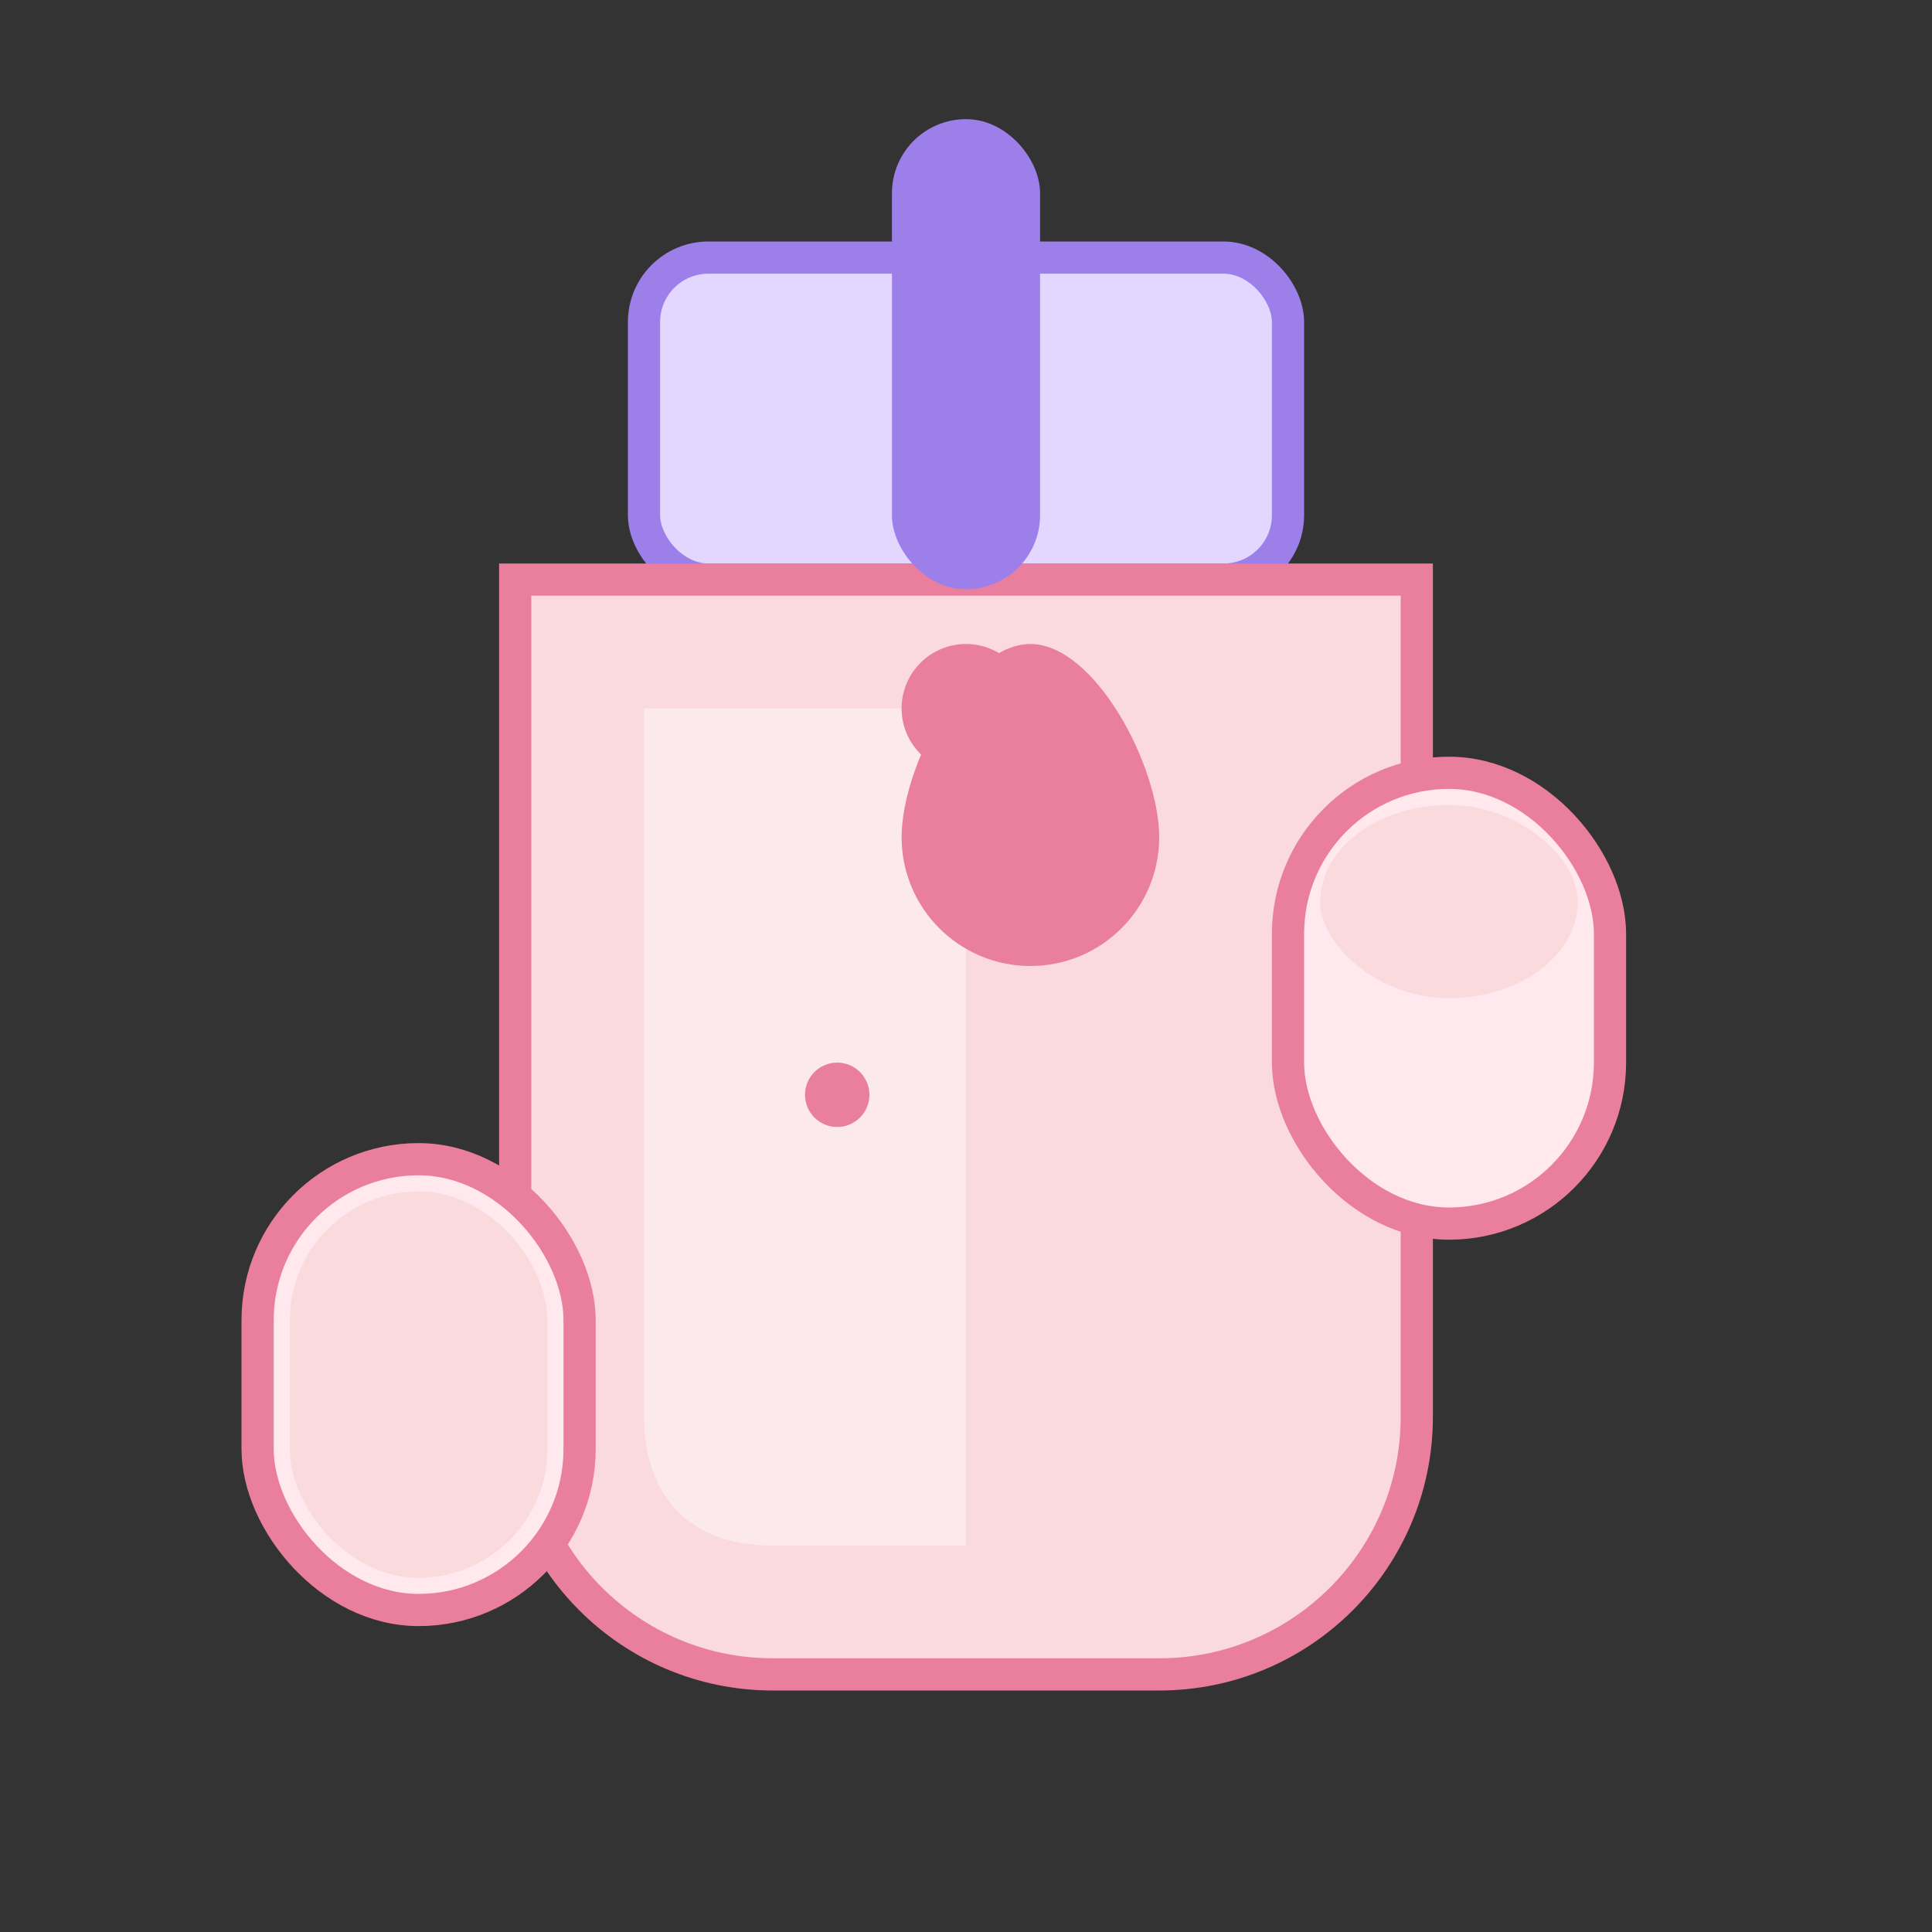<svg width="30" height="30" viewBox="0 0 30 30" fill="none" xmlns="http://www.w3.org/2000/svg">
  <rect x="0" y="0" width="30" height="30" fill="#333333" stroke="none"/>
  <!-- Nail polish bottle -->
  <rect x="10" y="4" width="10" height="5" rx="1" fill="#E3D7FF" stroke="#9D7FEA" stroke-width="0.5"/>
  <path d="M8 9H22V22C22 24.209 20.209 26 18 26H12C9.791 26 8 24.209 8 22V9Z" fill="#FADADD" stroke="#EA7F9D" stroke-width="0.5"/>
  
  <!-- Bottle shine -->
  <path d="M10 11V22C10 23 10.5 24 12 24H15V11H10Z" fill="white" fill-opacity="0.4"/>
  
  <!-- Brush -->
  <rect x="14" y="2" width="2" height="7" rx="1" fill="#9D7FEA" stroke="#9D7FEA" stroke-width="0.3"/>
  
  <!-- Polish droplets -->
  <circle cx="15" cy="11" r="1" fill="#EA7F9D"/>
  <path d="M18 13C18 14.105 17.105 15 16 15C14.895 15 14 14.105 14 13C14 11.895 15 10 16 10C17 10 18 11.895 18 13Z" fill="#EA7F9D"/>
  <circle cx="13" cy="17" r="0.5" fill="#EA7F9D"/>
  
  <!-- Fingernails being painted -->
  <g transform="translate(20, 12)">
    <rect x="0" y="0" width="5" height="7" rx="2.5" fill="#FFE9EF" stroke="#EA7F9D" stroke-width="0.5"/>
    <rect x="0.5" y="0.5" width="4" height="3" rx="2" fill="#FADADD"/>
  </g>
  
  <g transform="translate(4, 18)">
    <rect x="0" y="0" width="5" height="7" rx="2.5" fill="#FFE9EF" stroke="#EA7F9D" stroke-width="0.5"/>
    <rect x="0.5" y="0.5" width="4" height="6" rx="2" fill="#FADADD"/>
  </g>
</svg> 